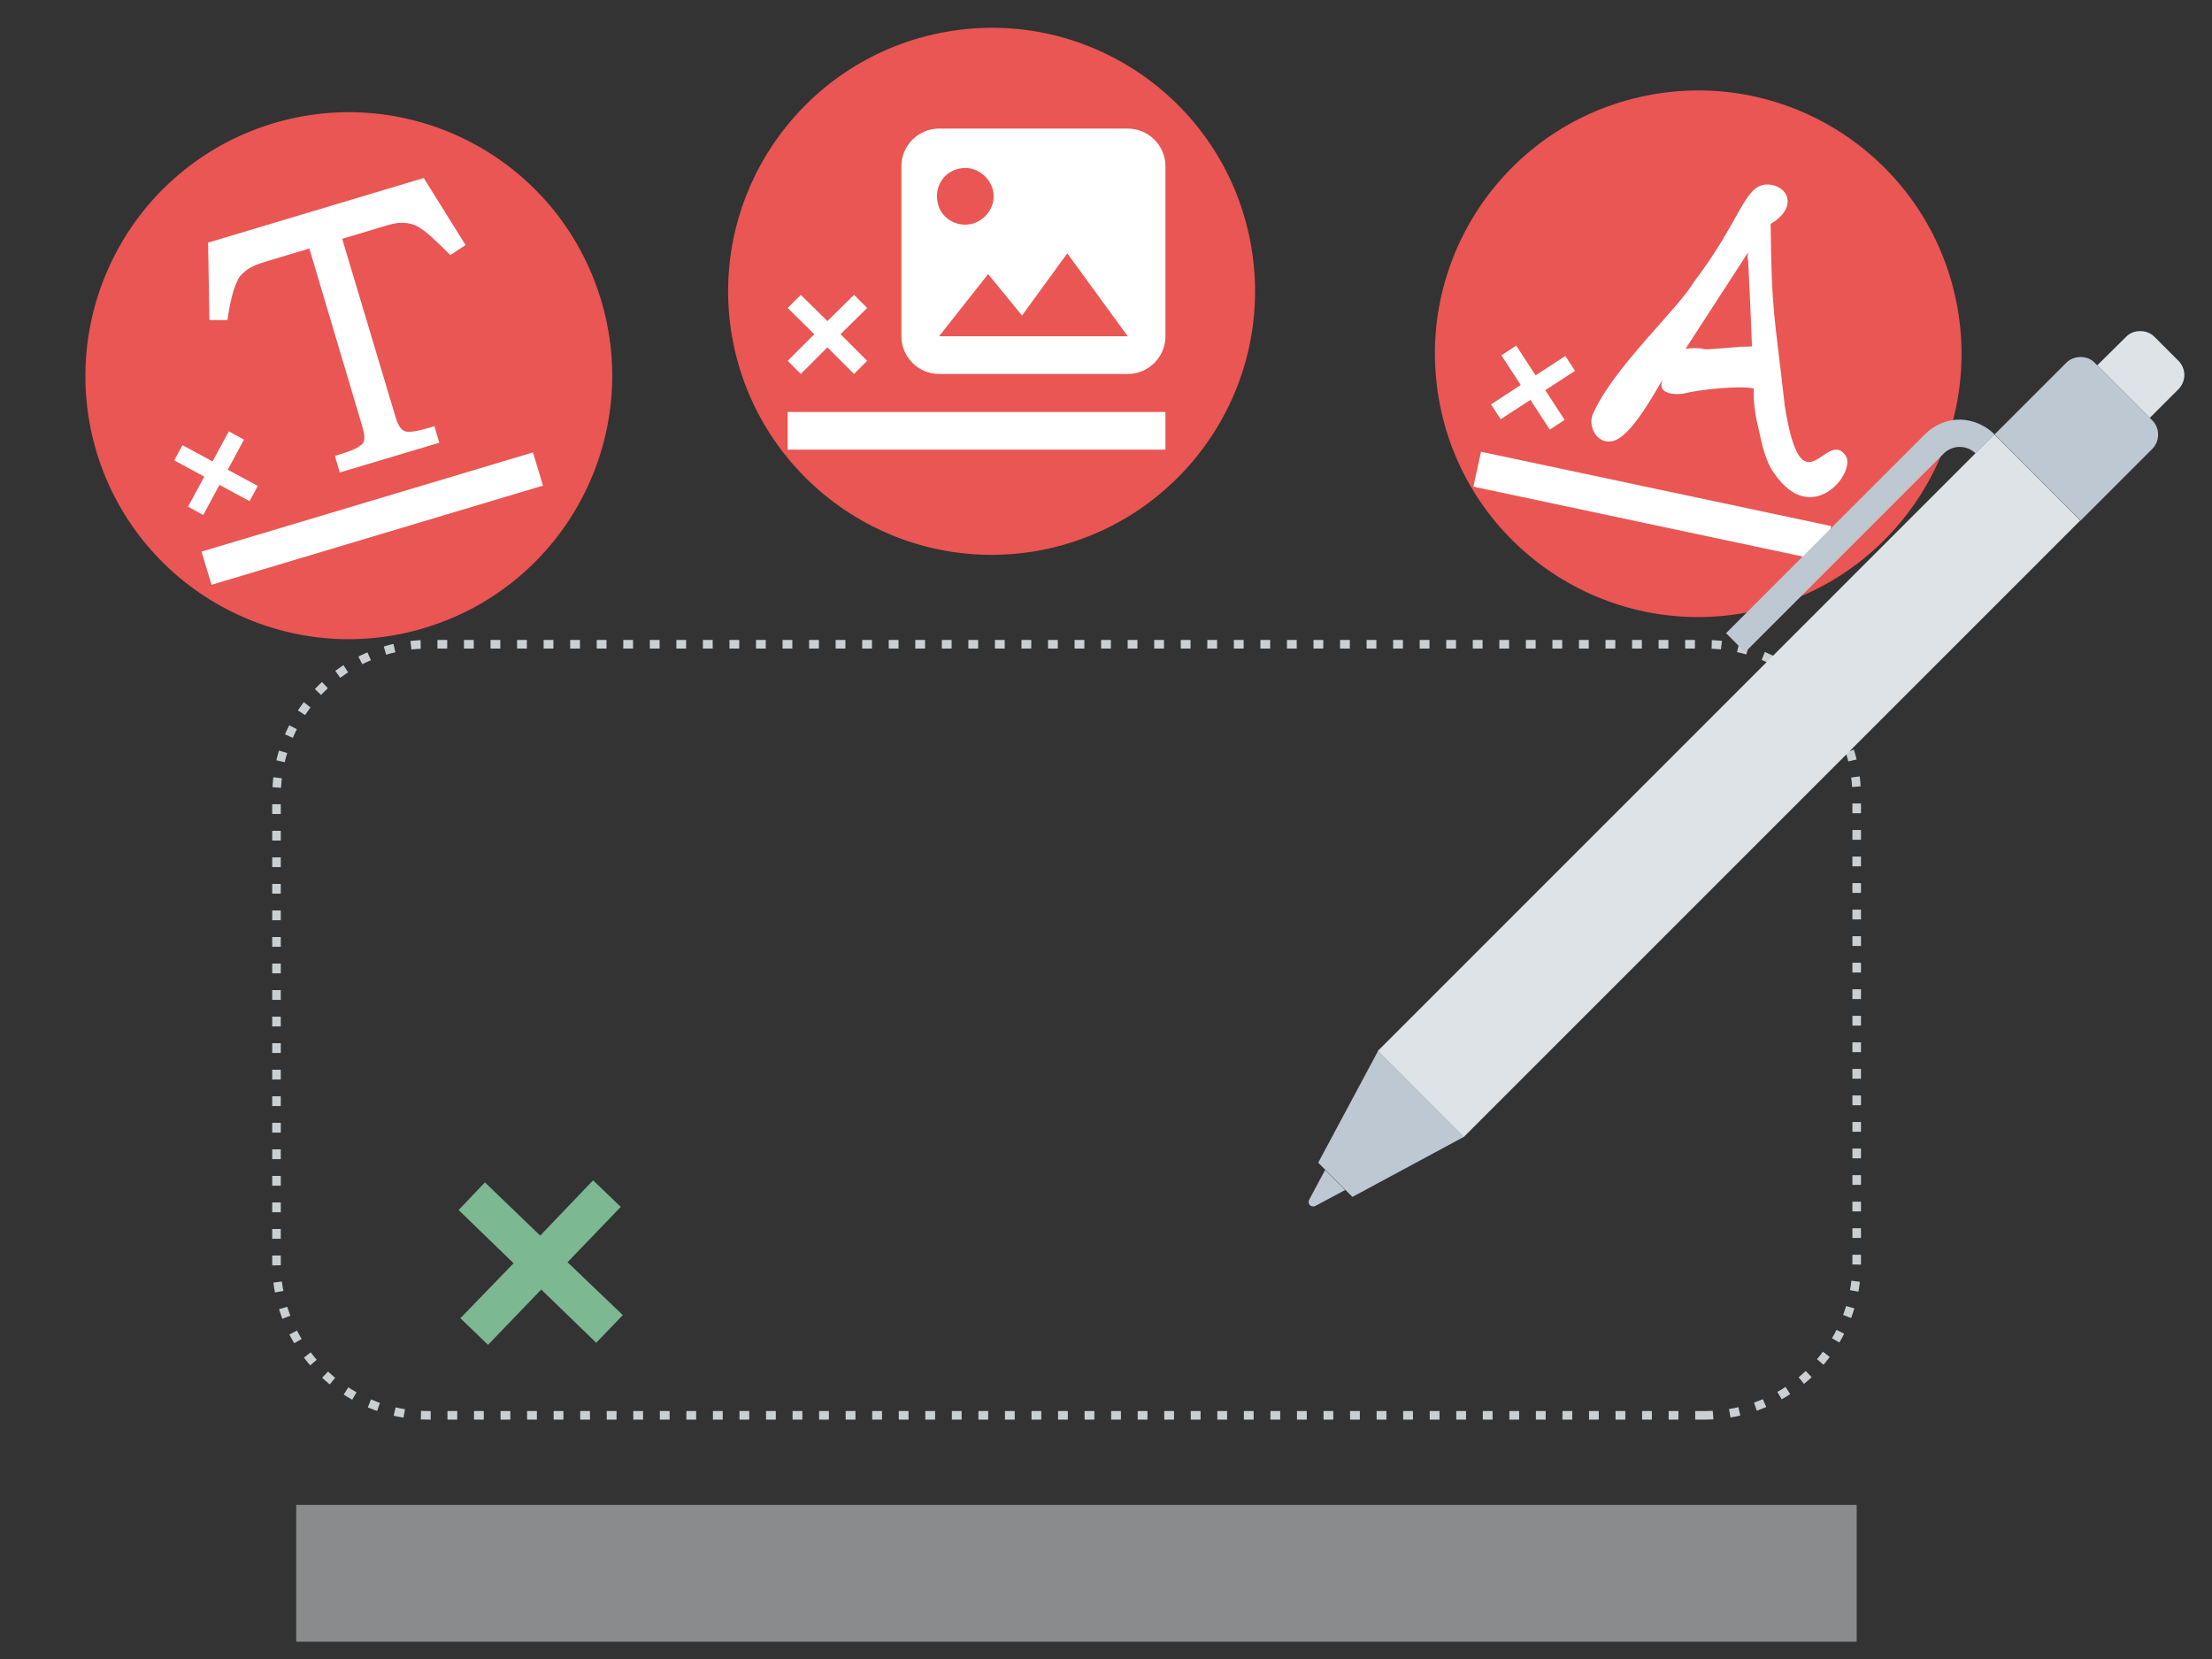 <?xml version="1.0" encoding="utf-8"?>
<!-- Generator: Adobe Illustrator 22.1.0, SVG Export Plug-In . SVG Version: 6.00 Build 0)  -->
<svg version="1.1" id="Ebene_1" xmlns="http://www.w3.org/2000/svg" xmlns:xlink="http://www.w3.org/1999/xlink" x="0px" y="0px"
	 viewBox="0 0 640 480" style="enable-background:new 0 0 640 480;" xml:space="preserve">
<rect x="0" y="0" width="640" height="480" fill="#333333" stroke="none"/>
<style type="text/css">
	.st0{opacity:0.46;}
	.st1{clip-path:url(#SVGID_2_);fill:#EFF1F4;}
	.st2{fill:none;stroke:#CACFD2;stroke-width:2.479;stroke-miterlimit:10;stroke-dasharray:2.83,4.851;}
	.st3{fill:#E95653;}
	.st4{fill:#FFFFFF;}
	.st5{fill:#7CB892;}
	.st6{fill:#DEE3E8;}
	.st7{fill:#BEC8D2;}
</style>
<g class="st0">
	<g>
		<defs>
			<rect id="SVGID_1_" x="85.7" y="435.4" width="451.5" height="39.6"/>
		</defs>
		<clipPath id="SVGID_2_">
			<use xlink:href="#SVGID_1_"  style="overflow:visible;"/>
		</clipPath>
		<rect x="85.7" y="435.4" class="st1" width="451.5" height="39.6"/>
	</g>
</g>
<path class="st2" d="M493.3,409.5H123.9c-24.2,0-43.9-19.8-43.9-43.9V230.3c0-24.2,19.8-43.9,43.9-43.9h369.4
	c24.2,0,43.9,19.8,43.9,43.9v135.3C537.2,389.7,517.5,409.5,493.3,409.5z"/>
<path class="st3" d="M173.1,84.3c13.5,39.8-7.9,83.1-47.8,96.6c-39.8,13.5-83.1-7.9-96.6-47.7C15.3,93.2,36.7,50,76.5,36.5
	C116.4,23,159.6,44.4,173.1,84.3"/>
<path class="st3" d="M362,71.2c7.2,41.5-20.6,80.9-62,88.2c-41.5,7.2-80.9-20.6-88.2-62c-7.2-41.5,20.6-80.9,62-88.2
	C315.3,1.9,354.8,29.7,362,71.2"/>
<path class="st3" d="M566.4,89.3c7.2,41.4-20.5,80.9-62,88.1c-41.4,7.2-80.9-20.5-88.1-62c-7.2-41.4,20.5-80.9,62-88.1
	C519.8,20.1,559.2,47.9,566.4,89.3"/>
<path class="st4" d="M157.1,140.5l-95.9,28.7l-2.9-9.6l95.9-28.7L157.1,140.5 M74.6,140.6l-8.7-4.7l4.7-8.7l-4.4-2.4l-4.7,8.7
	l-8.7-4.7l-2.4,4.4l8.7,4.7l-4.7,8.7l4.4,2.4l4.7-8.7l8.7,4.7L74.6,140.6 M122.6,51.5l12.1,19.4l-4.4,2.9c-3.7-3.6-6.8-6.9-9.9-8.5
	c-3.6-1.5-6.5-0.7-9.4,0.2l-12,3.6l15.1,50.4c0.7,2.4,1.4,4.8,3.2,5.3c1.7,0.5,5.1-0.5,8.4-1.5l1.4,4.8l-28.8,8.6l-1.4-4.8
	c3.4-1,6.2-1.9,7.9-3.4c1.2-1.4,0.4-3.8-0.3-6.2L89.5,71.9l-12,3.6c-2.9,0.9-5.8,1.7-8.1,4.5c-1.8,2.6-2.9,7.7-3.6,12.6l-5.2,0
	l-0.4-22.4L122.6,51.5z"/>
<path class="st4" d="M337.2,130.1H227.9v-10.9h109.3V130.1z M250.9,104.4l-7.7-7.7l7.7-7.6l-3.8-3.8l-7.7,7.6l-7.7-7.6l-3.8,3.8
	l7.7,7.6l-7.7,7.7l3.8,3.8l7.7-7.7l7.7,7.7L250.9,104.4 M326.3,37.2h-54.6c-6,0-10.9,4.9-10.9,10.9v49.2c0,6,4.9,10.9,10.9,10.9
	h54.6c6,0,10.9-4.9,10.9-10.9V48.1C337.2,42.1,332.3,37.2,326.3,37.2 M271.7,97.3l14.2-18l9.8,12l13.1-18l17.5,24H271.7z
	 M287.5,56.8c0,4.4-3.8,8.2-8.2,8.2c-4.4,0-8.2-3.3-8.2-8.2c0-4.9,3.8-8.2,8.2-8.2C283.7,48.6,287.5,52.5,287.5,56.8"/>
<path class="st4" d="M527.6,162.3l-101.3-21.5l2.2-10.1l101.3,21.5L527.6,162.3 M452.7,121.5l-4.3,2.8l-5.6-8.6l-8.6,5.6l-2.8-4.3
	l8.6-5.6l-5.6-8.6l4.3-2.8l5.6,8.6l8.6-5.6l2.8,4.3l-8.6,5.6L452.7,121.5 M481.8,108.6c-2.4,3.7-9.5,17.6-15.1,19
	c-4.5,1.2-7.6-4.3-5.7-8.1c6.1-13.5,24.3-29.8,29.3-38.2C503.5,64,504.6,53.7,511,53.4c5.9-0.3,9.8,6.3,1.3,11.4
	c0.3,26,1,25.1,4.1,52.7c5,31.2,11.9,6.2,17.6,14.3c3.2,4.9-9.8,21.2-20.7,5.1c-2.9-3.8-4-10.9-4.3-12c-1.7-6.7-1.6-9.9-1.6-12.5
	c-4.1-0.9-15.9,0.3-20.4,1.5C482.2,114.5,478.8,112.8,481.8,108.6 M506.9,100.2c-0.1-2.1-0.4-10.7-1.1-24.6c-0.3-1.1-0.1-2.1,0-2.6
	l-18.1,27.9c1.6-0.2,3.8-0.3,5.3,0.1c1,0.2,4.3-0.2,9.7-0.6C504.3,100.2,505.3,100.4,506.9,100.2"/>
<polygon class="st5" points="180.2,380.5 164.2,365.2 179.6,349.2 171.6,341.5 156.3,357.5 140.3,342.1 132.7,350.1 148.6,365.5 
	133.2,381.4 141.2,389.1 156.6,373.1 172.5,388.5 "/>
<rect x="374.2" y="209.7" transform="matrix(0.707 -0.707 0.707 0.707 -14.182 420.377)" class="st6" width="252.3" height="35.2"/>
<path class="st6" d="M606.8,105.7l15.2,15.2l8.3-8.3c1-1,1.7-2.5,1.7-4.1c0-1.6-0.7-3.1-1.7-4.1l-6.9-6.9c-1.1-1.1-2.5-1.7-4.2-1.7
	c-1.6,0-3.1,0.6-4.1,1.7L606.8,105.7z"/>
<path class="st7" d="M597.8,105c1.1-1.1,2.5-1.7,4.2-1.7c1.6,0,3.1,0.6,4.1,1.7l16.6,16.6c1.1,1.1,1.7,2.5,1.7,4.2
	c0,1.6-0.7,3.1-1.7,4.1L602,150.6l-24.9-24.9L597.8,105z"/>
<path class="st7" d="M577.1,125.7l-5.5,5.5c-1.2-1.2-2.9-1.9-4.6-1.9c-1.7,0-3.4,0.7-4.6,1.9l-57.5,57.5l-5.5-5.5l57.6-57.6
	c2.7-2.7,6.3-4.2,10.1-4.2C570.8,121.5,574.4,123,577.1,125.7"/>
<path class="st7" d="M389.2,344.3l-8.6,4.6c-0.5,0.3-1.2,0.2-1.6-0.2c-0.4-0.4-0.5-1.1-0.2-1.6l4.6-8.6L389.2,344.3z"/>
<polygon class="st7" points="381.4,336.4 391.3,346.3 423.6,328.9 398.7,304.1 "/>
</svg>
